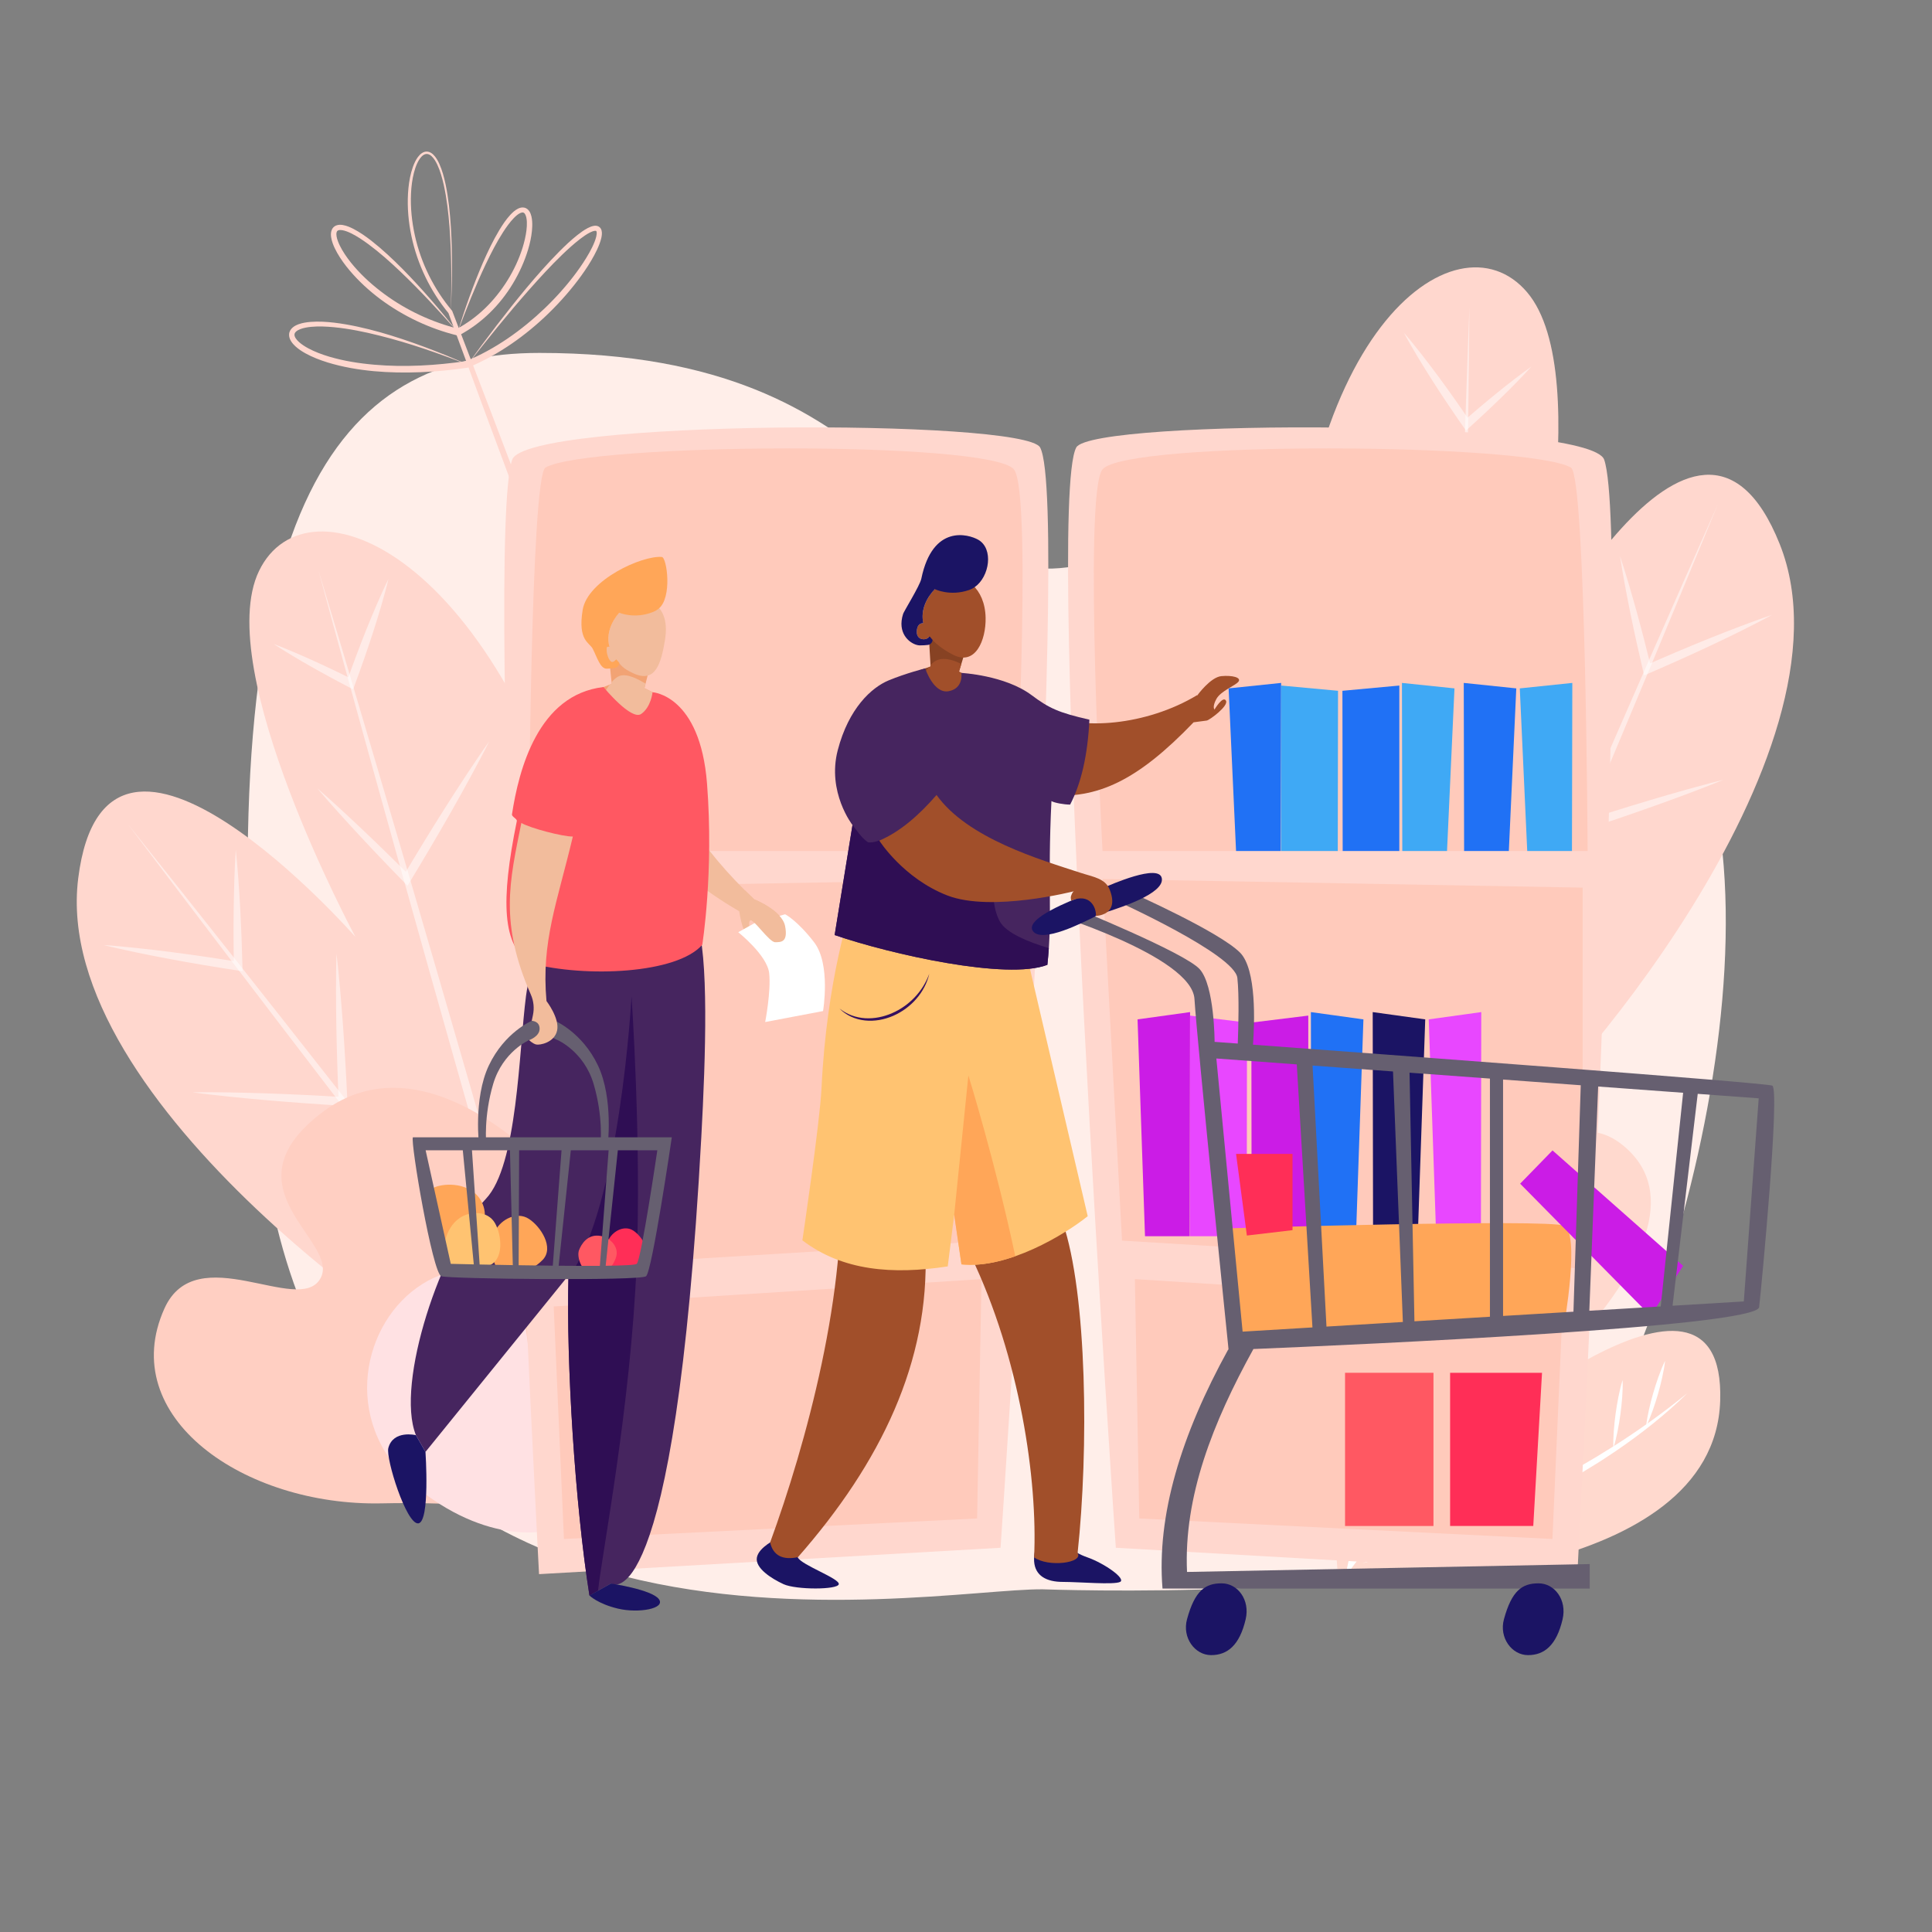 <?xml version="1.0" encoding="utf-8"?>
<!-- Generator: Adobe Illustrator 27.5.0, SVG Export Plug-In . SVG Version: 6.00 Build 0)  -->
<svg version="1.1" id="Слой_1" xmlns="http://www.w3.org/2000/svg" xmlns:xlink="http://www.w3.org/1999/xlink" x="0px" y="0px"
	 viewBox="0 0 2000 2000" style="enable-background:new 0 0 2000 2000;" xml:space="preserve">
<rect x="0" y="0" width="2000" height="2000" fill="#808080" stroke="none"/>
<rect style="fill:none;" width="2000" height="2000"/>
<path style="fill:#FFEEE9;" d="M1079.327,1645.24c-123.124-1.184-760.036,131.372-811.878-497.083s83.012-782.815,291.012-782.815
	c381.157,0,381.217,243.303,545.999,222c164.783-21.304,531.694-170.892,656,187c91,262-76.621,752.544-188.637,818.823
	C1459.809,1659.442,1079.327,1645.24,1079.327,1645.24z"/>
<g>
	<path style="fill:#FFD9CE;" d="M1420.604,1639.013c0,0,354.108-1.246,360.132-188.895c6.022-187.647-267.896,48.939-267.896,48.939
		s281.965-213.331,169.724-311.309c-112.24-97.977-225.742,280.591-225.742,280.591s113.788-313.923,2.306-313.496
		c-111.481,0.427-73.923,480.674-73.923,480.674L1420.604,1639.013z"/>
	<g>
		<g>
			<path style="fill:#FFFFFF;" d="M1463.613,1166.517l0.178,14.257c0.037,4.753,0.189,9.511,0.051,14.263l-0.287,14.263
				c-0.06,2.377-0.072,4.757-0.172,7.132l-0.326,7.126l-0.652,14.255c-0.09,2.378-0.244,4.751-0.415,7.122l-0.485,7.118
				l-0.972,14.24l-1.233,14.218c-3.449,37.903-8.382,75.662-14.229,113.26c-5.774,37.614-12.578,75.054-19.688,112.42
				c-7.169,37.356-14.878,74.598-22.665,111.813l-6.204-2.83c23.269-30.714,46.302-61.601,68.944-92.766
				c5.716-7.753,11.311-15.59,16.949-23.396c5.658-7.794,11.206-15.663,16.771-23.522l8.331-11.799l8.241-11.861l8.262-11.848
				l8.152-11.922l8.144-11.928l8.019-12.012l8.01-12.018l7.891-12.097l7.89-12.098l7.74-12.192
				c2.568-4.072,5.188-8.113,7.714-12.211l7.565-12.303c2.514-4.106,5.122-8.158,7.56-12.31l7.408-12.4
				c5.008-8.229,9.697-16.641,14.517-24.982l3.585-6.273l3.473-6.334l6.951-12.67l1.752-3.161l1.685-3.196l3.37-6.393l6.742-12.791
				l-6.268,13.03l-3.135,6.519l-1.567,3.259l-1.635,3.226l-6.601,12.871l-3.303,6.437l-3.414,6.376
				c-4.594,8.479-9.06,17.035-13.847,25.41l-7.078,12.622c-2.328,4.227-4.826,8.353-7.231,12.535l-7.324,12.482
				c-2.45,4.156-4.993,8.255-7.485,12.385l-7.514,12.371l-7.664,12.275l-7.692,12.26l-7.854,12.155l-7.862,12.151l-7.988,12.066
				l-7.997,12.062l-8.107,11.986l-8.152,11.957l-8.244,11.892c-5.507,7.92-10.997,15.853-16.597,23.707
				c-5.58,7.867-11.117,15.768-16.774,23.579c-22.543,31.311-45.524,62.298-68.76,93.085l-9.485,12.569l3.282-15.399
				c7.922-37.168,15.624-74.375,23.035-111.633c7.461-37.248,14.412-74.59,20.804-112.021
				c6.298-37.446,11.952-75.005,16.206-112.737l1.618-14.148l1.356-14.175l0.678-7.089c0.236-2.362,0.454-4.727,0.608-7.095
				l1.038-14.204l0.521-7.104c0.163-2.368,0.24-4.74,0.365-7.111l0.688-14.23c0.311-4.742,0.333-9.492,0.47-14.24L1463.613,1166.517
				z"/>
		</g>
	</g>
	<g>
		<g>
			<path style="fill:#FFFFFF;" d="M1746.858,1442.15c-22.865,22.275-48.033,42.225-74.503,60.19l-9.998,6.639
				c-3.344,2.196-6.664,4.436-10.103,6.479l-10.239,6.26c-3.416,2.085-6.811,4.207-10.308,6.15l-10.442,5.915
				c-3.484,1.968-6.963,3.946-10.521,5.773l-10.613,5.599l-5.308,2.8c-1.768,0.937-3.577,1.788-5.364,2.687l-10.786,5.252
				l-5.395,2.624c-1.796,0.879-3.63,1.675-5.443,2.517l-10.909,4.985c-3.637,1.66-7.257,3.356-10.959,4.864l-11.048,4.66
				c-3.683,1.552-7.353,3.132-11.079,4.574c-7.431,2.938-14.832,5.95-22.333,8.697c-29.905,11.246-60.293,21.135-91.075,29.544
				c29.887-11.183,59.667-22.476,89.071-34.625c3.697-1.466,7.332-3.08,10.989-4.639l10.987-4.638
				c3.676-1.512,7.293-3.158,10.923-4.776l10.884-4.859c1.808-0.823,3.64-1.595,5.437-2.438l5.401-2.514l10.804-5.027
				c1.795-0.848,3.611-1.651,5.389-2.536l5.338-2.643l10.676-5.28c1.779-0.879,3.584-1.712,5.343-2.63l5.284-2.741l10.571-5.484
				c3.545-1.789,7.008-3.729,10.476-5.656l10.43-5.744c3.51-1.858,6.918-3.892,10.347-5.89l10.285-6
				c3.461-1.95,6.778-4.129,10.163-6.201l10.142-6.247C1696.213,1480.809,1722.074,1462.252,1746.858,1442.15z"/>
		</g>
	</g>
	<g>
		<g>
			<path style="fill:#FFFFFF;" d="M1559.169,1294.114c0.585,8.777,0.679,17.529,0.599,26.272c-0.051,8.745-0.35,17.477-0.787,26.202
				c-0.45,8.724-1.047,17.44-1.891,26.145c-0.813,8.706-1.803,17.402-3.29,26.073c-0.592-8.777-0.688-17.53-0.606-26.273
				c0.053-8.744,0.35-17.477,0.795-26.201c0.457-8.724,1.053-17.44,1.897-26.145
				C1556.7,1311.482,1557.688,1302.786,1559.169,1294.114z"/>
		</g>
	</g>
	<g>
		<g>
			<path style="fill:#FFFFFF;" d="M1607.727,1218.286c0.586,8.777,0.68,17.529,0.599,26.272c-0.05,8.745-0.349,17.477-0.786,26.202
				c-0.45,8.724-1.047,17.44-1.891,26.145c-0.813,8.706-1.803,17.402-3.29,26.073c-0.592-8.777-0.688-17.53-0.606-26.273
				c0.052-8.744,0.35-17.477,0.795-26.201c0.457-8.724,1.053-17.44,1.896-26.145
				C1605.258,1235.654,1606.246,1226.958,1607.727,1218.286z"/>
		</g>
	</g>
	<g>
		<g>
			<path style="fill:#FFFFFF;" d="M1521.048,1348.483c0.313,8.892,0.134,17.744-0.219,26.581c-0.322,8.841-0.893,17.66-1.601,26.469
				c-0.723,8.808-1.59,17.604-2.703,26.379c-1.084,8.778-2.344,17.541-4.1,26.265c-0.318-8.893-0.143-17.744,0.211-26.582
				c0.324-8.84,0.894-17.66,1.609-26.468c0.728-8.807,1.594-17.603,2.709-26.378
				C1518.04,1365.971,1519.299,1357.207,1521.048,1348.483z"/>
		</g>
	</g>
	<g>
		<g>
			<path style="fill:#FFFFFF;" d="M1723.682,1408.712c-0.647,5.957-1.772,11.775-3.041,17.553
				c-1.289,5.771-2.766,11.489-4.404,17.159c-1.637,5.671-3.442,11.293-5.436,16.86c-2.012,5.563-4.17,11.082-6.811,16.462
				c0.641-5.959,1.764-11.778,3.034-17.555c1.289-5.771,2.766-11.488,4.411-17.157c1.643-5.669,3.448-11.291,5.441-16.858
				C1718.89,1419.614,1721.047,1414.094,1723.682,1408.712z"/>
		</g>
	</g>
	<g>
		<g>
			<path style="fill:#FFFFFF;" d="M1679.73,1428.616c0.227,6.018-0.041,11.968-0.456,17.898c-0.436,5.928-1.065,11.829-1.861,17.708
				c-0.795,5.879-1.764,11.734-2.926,17.563c-1.181,5.826-2.515,11.632-4.345,17.37c-0.233-6.019,0.032-11.97,0.449-17.9
				c0.436-5.927,1.065-11.828,1.868-17.706c0.802-5.878,1.771-11.733,2.933-17.563
				C1676.575,1440.161,1677.906,1434.355,1679.73,1428.616z"/>
		</g>
	</g>
	<g>
		<g>
			<path style="fill:#FFFFFF;" d="M1638.208,1443.49c0.104,6.578-0.309,13.081-0.84,19.568c-0.563,6.481-1.321,12.936-2.245,19.365
				c-0.922,6.431-2.018,12.836-3.307,19.213c-1.318,6.373-2.762,12.729-4.725,19.009c-0.11-6.579,0.299-13.083,0.833-19.569
				c0.564-6.481,1.321-12.936,2.251-19.365c0.93-6.429,2.025-12.834,3.314-19.212
				C1634.812,1456.127,1636.251,1449.771,1638.208,1443.49z"/>
		</g>
	</g>
	<g>
		<g>
			<path style="fill:#FFFFFF;" d="M1589.179,1464.381c-0.149,7.578-0.814,15.074-1.599,22.551c-0.816,7.473-1.825,14.913-3,22.328
				s-2.521,14.803-4.061,22.16c-1.569,7.353-3.263,14.685-5.476,21.935c0.144-7.578,0.806-15.075,1.593-22.552
				c0.816-7.472,1.824-14.913,3.006-22.327s2.527-14.802,4.067-22.158C1585.282,1478.965,1586.972,1471.632,1589.179,1464.381z"/>
		</g>
	</g>
	<g>
		<g>
			<path style="fill:#FFFFFF;" d="M1538.435,1495.821c0.28,6.235,0.066,12.411-0.296,18.568c-0.382,6.154-0.959,12.285-1.702,18.396
				s-1.659,12.2-2.77,18.266c-1.13,6.063-2.411,12.108-4.19,18.092c-0.287-6.236-0.076-12.411,0.288-18.568
				c0.383-6.154,0.959-12.285,1.71-18.396c0.749-6.109,1.665-12.199,2.775-18.265
				C1535.381,1507.852,1536.66,1501.806,1538.435,1495.821z"/>
		</g>
	</g>
	<g>
		<g>
			<path style="fill:#FFFFFF;" d="M1420.786,1232.779c3.64,6.923,6.789,14.025,9.825,21.17c3.007,7.155,5.829,14.377,8.494,21.657
				c2.666,7.279,5.167,14.619,7.484,22.026c2.291,7.417,4.462,14.877,6.141,22.518c-3.646-6.921-6.799-14.022-9.832-21.168
				c-3.007-7.155-5.829-14.377-8.487-21.659c-2.659-7.282-5.161-14.622-7.479-22.028
				C1424.645,1247.877,1422.47,1240.418,1420.786,1232.779z"/>
		</g>
	</g>
	<g>
		<g>
			<path style="fill:#FFFFFF;" d="M1403.646,1323.579c3.873,7.306,7.284,14.786,10.533,22.329c3.277,7.531,6.321,15.151,9.235,22.82
				c2.902,7.673,5.668,15.398,8.202,23.211c2.563,7.803,4.959,15.667,6.891,23.708c-3.878-7.304-7.291-14.783-10.539-22.326
				c-3.275-7.532-6.32-15.151-9.229-22.823c-2.896-7.676-5.662-15.4-8.195-23.214
				C1407.983,1339.481,1405.584,1331.617,1403.646,1323.579z"/>
		</g>
	</g>
	<g>
		<g>
			<path style="fill:#FFFFFF;" d="M1401.96,1418.165c3.065,4.092,5.682,8.396,8.161,12.763c2.462,4.376,4.746,8.835,6.878,13.365
				c2.133,4.53,4.107,9.135,5.905,13.823c1.78,4.695,3.422,9.456,4.609,14.431c-3.072-4.089-5.689-8.392-8.168-12.759
				c-2.461-4.376-4.745-8.835-6.871-13.369c-2.127-4.533-4.102-9.138-5.899-13.825
				C1404.797,1427.897,1403.153,1423.137,1401.96,1418.165z"/>
		</g>
	</g>
</g>
<g>
	<g>
		<g>
			<path style="fill:#FFD7CE;" d="M466.662,323.301c0.86-29.467,0.822-58.992-1.334-88.366c-1.14-14.669-2.805-29.335-5.977-43.66
				c-0.804-3.576-1.715-7.124-2.793-10.612c-1.073-3.488-2.318-6.92-3.855-10.188c-1.553-3.232-3.38-6.417-5.883-8.746
				c-1.237-1.15-2.682-2.032-4.178-2.266c-0.745-0.123-1.498-0.092-2.234,0.087c-0.736,0.195-1.449,0.536-2.126,0.972
				c-1.356,0.885-2.528,2.165-3.546,3.567c-1.021,1.407-1.895,2.954-2.662,4.561c-1.529,3.223-2.661,6.667-3.571,10.167
				c-1.79,7.02-2.684,14.288-3.029,21.563c-0.668,14.572,0.888,29.223,4.026,43.467c6.328,28.509,19.621,55.396,38.372,77.703
				l0.231,0.275l0.139,0.361l40.946,106.778l40.66,106.886l40.405,106.982l40.185,107.065
				c26.73,71.399,53.272,142.868,79.666,214.395l19.718,53.674l9.851,26.839l9.768,26.871c13,35.837,26.115,71.631,38.938,107.534
				c-14.029-35.449-27.766-71.009-41.617-106.525l-10.37-26.645l-10.287-26.676l-20.56-53.357
				c-27.309-71.181-54.469-142.419-81.44-213.727l-40.369-106.996l-40.148-107.079l-39.894-107.175L464.087,323.75l0.369,0.636
				c-18.992-23.022-32.313-50.636-38.497-79.769c-3.092-14.559-4.45-29.515-3.588-44.403c0.451-7.438,1.455-14.87,3.402-22.12
				c0.992-3.618,2.212-7.195,3.889-10.616c0.843-1.707,1.807-3.373,2.971-4.936c1.165-1.556,2.524-3.039,4.276-4.158
				c0.877-0.55,1.848-1.006,2.901-1.267c1.058-0.249,2.182-0.281,3.25-0.088c2.162,0.38,3.964,1.589,5.393,2.941
				c2.875,2.765,4.706,6.156,6.298,9.552c1.558,3.426,2.784,6.958,3.834,10.527c1.052,3.569,1.93,7.178,2.696,10.804
				c3.02,14.519,4.497,29.255,5.453,43.982c0.943,14.735,1.231,29.496,1.149,44.245C467.81,293.832,467.344,308.573,466.662,323.301
				z"/>
		</g>
	</g>
	<g>
		<g>
			<path style="fill:#FFD7CE;" d="M473.786,343.65c7.542-24.172,15.954-48.103,26.004-71.435
				c5.077-11.642,10.566-23.138,17.163-34.135c3.34-5.474,6.882-10.875,11.389-15.747c2.295-2.401,4.721-4.784,8.143-6.452
				c0.846-0.419,1.811-0.745,2.843-0.961c1.03-0.22,2.214-0.245,3.384-0.002c1.173,0.241,2.307,0.794,3.21,1.514
				c0.921,0.717,1.598,1.575,2.146,2.431c1.102,1.731,1.65,3.497,2.078,5.224c0.408,1.73,0.625,3.438,0.744,5.128
				c0.225,3.378,0.087,6.692-0.245,9.959c-0.669,6.534-2.091,12.893-3.943,19.096c-3.726,12.403-9.111,24.231-15.773,35.296
				c-13.285,22.115-32.306,41.079-55.283,53.332l-1.169,0.623l-1.299-0.32c-28.511-7.035-55.553-19.844-79.147-37.304
				c-11.763-8.777-22.668-18.749-32.178-30.02c-4.734-5.651-9.131-11.625-12.826-18.133c-1.841-3.258-3.503-6.654-4.758-10.314
				c-0.624-1.832-1.148-3.73-1.453-5.754c-0.283-2.02-0.42-4.189,0.221-6.558c0.326-1.17,0.891-2.402,1.8-3.454
				c0.897-1.057,2.108-1.852,3.316-2.3c2.455-0.898,4.728-0.739,6.755-0.424c4.072,0.715,7.557,2.285,10.914,3.972
				c6.662,3.458,12.668,7.705,18.457,12.17c11.515,9.012,22.1,18.984,32.337,29.251C436.955,299.01,455.816,320.997,473.786,343.65
				c-19.206-21.605-38.738-42.94-59.647-62.788c-10.439-9.917-21.213-19.515-32.709-28.016c-5.748-4.217-11.676-8.243-17.922-11.316
				c-3.103-1.503-6.351-2.817-9.431-3.277c-1.517-0.231-2.995-0.179-3.942,0.223c-0.932,0.399-1.387,0.954-1.708,2.113
				c-0.298,1.139-0.251,2.667,0.013,4.201c0.263,1.547,0.726,3.139,1.301,4.715c1.159,3.156,2.725,6.26,4.467,9.272
				c3.515,6.026,7.781,11.7,12.39,17.066c9.256,10.731,19.961,20.244,31.423,28.654c22.923,16.881,49.242,29.052,76.834,35.964
				l-2.467,0.302c10.886-5.766,20.939-13.113,29.811-21.71c4.447-4.287,8.605-8.881,12.463-13.72
				c3.862-4.834,7.46-9.89,10.727-15.158c6.524-10.533,11.85-21.861,15.553-33.663c1.826-5.9,3.271-11.925,4.031-17.971
				c0.372-3.019,0.552-6.049,0.416-8.992c-0.071-1.467-0.232-2.912-0.523-4.268c-0.295-1.342-0.709-2.645-1.303-3.597
				c-0.594-0.997-1.244-1.497-1.961-1.668c-0.725-0.199-1.825-0.009-2.976,0.516c-2.331,1.042-4.633,3.066-6.713,5.194
				c-4.18,4.354-7.806,9.472-11.193,14.699c-6.754,10.523-12.477,21.788-17.916,33.158
				C491.991,296.391,482.715,319.961,473.786,343.65z"/>
		</g>
	</g>
	<g>
		<g>
			<path style="fill:#FFD7CE;" d="M484.065,377.361c4.884-6.784,9.803-13.544,14.767-20.273c4.98-6.716,10.034-13.378,15.121-20.016
				c10.188-13.266,20.57-26.39,31.287-39.259c10.744-12.844,21.842-25.415,33.67-37.37c5.935-5.957,12.044-11.775,18.723-17.071
				c3.358-2.632,6.816-5.172,10.771-7.267c2.005-1.015,4.084-1.999,6.772-2.365c1.329-0.145,3.007-0.139,4.682,0.831
				c0.82,0.47,1.516,1.189,1.992,1.935c0.485,0.752,0.757,1.519,0.938,2.239c0.345,1.444,0.346,2.74,0.26,3.956
				c-0.091,1.218-0.284,2.368-0.531,3.482c-0.494,2.227-1.182,4.322-1.948,6.365c-1.544,4.078-3.419,7.936-5.43,11.701
				c-4.038,7.518-8.683,14.62-13.64,21.474c-9.935,13.694-21.111,26.419-33.188,38.226c-12.074,11.81-25.146,22.622-39.115,32.181
				c-13.965,9.553-28.854,17.851-44.572,24.318l-0.385,0.158l-0.426,0.064c-15.99,2.396-32.117,3.939-48.293,4.621
				c-16.176,0.655-32.413,0.414-48.581-1.062c-16.153-1.527-32.261-4.271-47.906-9.058c-7.806-2.436-15.51-5.367-22.815-9.393
				c-3.643-2.031-7.195-4.324-10.414-7.279c-1.596-1.492-3.135-3.123-4.398-5.138c-1.242-1.978-2.306-4.478-2.132-7.359
				c0.091-1.421,0.541-2.848,1.239-4.05c0.7-1.207,1.609-2.182,2.562-2.988c1.919-1.626,4.021-2.567,6.09-3.345
				c4.164-1.476,8.344-2.065,12.481-2.405c8.281-0.616,16.45-0.105,24.52,0.835c16.135,1.961,31.899,5.625,47.429,9.928
				c15.51,4.399,30.766,9.563,45.839,15.167c7.535,2.807,15.023,5.73,22.469,8.751C469.33,370.958,476.717,374.12,484.065,377.361
				c-7.488-2.905-15.007-5.727-22.559-8.447c-7.535-2.764-15.104-5.427-22.711-7.972c-15.213-5.082-30.579-9.694-46.109-13.557
				c-15.507-3.896-31.213-7.133-47.022-8.661c-7.889-0.738-15.836-1.108-23.57-0.382c-3.845,0.375-7.678,1.023-11.071,2.304
				c-1.665,0.651-3.264,1.451-4.388,2.464c-1.166,1.011-1.761,2.093-1.801,3.241c-0.058,1.161,0.445,2.584,1.357,3.956
				c0.892,1.379,2.144,2.69,3.498,3.908c2.746,2.436,6.014,4.493,9.392,6.336c6.809,3.662,14.22,6.41,21.757,8.671
				c15.131,4.464,30.886,6.963,46.7,8.323c31.684,2.762,63.716,0.809,95.261-3.755l-0.811,0.222
				c15.228-6.208,29.73-14.223,43.378-23.497c13.65-9.285,26.456-19.827,38.418-31.248c11.934-11.447,23.016-23.828,32.84-37.106
				c4.891-6.646,9.485-13.517,13.487-20.659c1.983-3.573,3.821-7.225,5.295-10.943c0.732-1.857,1.374-3.734,1.813-5.583
				c0.437-1.809,0.666-3.748,0.384-4.979c-0.067-0.292-0.155-0.523-0.237-0.65c-0.087-0.129-0.132-0.19-0.22-0.242
				c-0.141-0.118-0.668-0.245-1.396-0.163c-1.475,0.155-3.297,0.873-5.006,1.733c-3.47,1.763-6.832,4.122-10.08,6.595
				c-6.492,5.006-12.647,10.594-18.632,16.345c-11.961,11.54-23.226,23.862-34.286,36.352
				c-11.061,12.496-21.818,25.279-32.39,38.217c-5.286,6.469-10.512,12.988-15.722,19.522
				C494.407,364.227,489.221,370.781,484.065,377.361z"/>
		</g>
	</g>
</g>
<g>
	<path style="fill:#FFD7CE;" d="M506.946,1427.275c-48.205-12.332-455.141-284.743-425.993-517.919
		c29.146-233.175,286.984,60.536,286.984,60.536s-149.098-276.896-99.772-378.91c49.325-102.014,250.982-21.763,342.972,343.926
		s80.779,512.545,80.779,512.545L506.946,1427.275z"/>
	<g style="opacity:0.5;">
		<path style="fill:#FFFFFF;" d="M132.52,853.305c36.65,45.808,73.087,91.781,109.473,137.794l54.496,69.083l54.388,69.167
			l54.313,69.227l54.172,69.336l54.138,69.361l54.013,69.459l-7.738,3.924c-19.653-68.166-39.036-136.409-58.485-204.633
			l-29.026-102.379l-28.908-102.412l-28.721-102.466l-28.526-102.521c-18.917-68.376-37.813-136.759-56.284-205.263
			c20.563,67.906,40.699,135.933,60.816,203.966l30.021,102.094l29.83,102.148l29.643,102.202l29.522,102.236
			c19.584,68.186,39.233,136.353,58.613,204.596l6.242,21.982l-13.979-18.059l-53.863-69.575l-53.736-69.673l-53.705-69.697
			l-53.563-69.808l-53.487-69.867l-53.379-69.95C203.267,946.902,167.787,900.187,132.52,853.305z"/>
	</g>
	<g style="opacity:0.5;">
		<path style="fill:#FFFFFF;" d="M244.064,879.649c1.105,10.029,1.902,20.063,2.663,30.099c0.41,5.017,0.674,10.038,1.018,15.056
			c0.342,5.019,0.633,10.038,0.9,15.058c0.542,10.04,1,20.081,1.383,30.125c0.38,10.043,0.699,20.087,0.941,30.134l0.127,5.313
			l-5.287-0.812c-5.803-0.892-11.607-1.781-17.402-2.727c-5.799-0.919-11.592-1.876-17.382-2.856
			c-11.583-1.941-23.147-3.992-34.697-6.141c-5.776-1.069-11.545-2.182-17.312-3.308l-17.279-3.508
			c-11.504-2.446-23.006-4.895-34.439-7.781c11.768,0.765,23.467,1.968,35.164,3.174l17.522,1.969
			c5.834,0.7,11.665,1.413,17.49,2.17c11.651,1.502,23.288,3.103,34.906,4.814c5.811,0.845,11.618,1.714,17.419,2.622
			c5.806,0.879,11.603,1.816,17.399,2.75l-5.159,4.502c-0.165-10.048-0.252-20.097-0.279-30.148
			c-0.023-10.05,0.027-20.102,0.162-30.156c0.065-5.026,0.153-10.054,0.291-15.082c0.141-5.028,0.201-10.055,0.407-15.085
			C242.974,899.773,243.364,889.714,244.064,879.649z"/>
	</g>
	<g style="opacity:0.5;">
		<path style="fill:#FFFFFF;" d="M348.319,987.269c1.546,12.698,2.699,25.413,3.871,38.128c1.072,12.719,2.131,25.438,3.021,38.166
			c0.895,12.727,1.708,25.457,2.428,38.192c0.73,12.733,1.361,25.473,1.945,38.213l0.229,4.997l-4.99-0.312l-19.481-1.219
			l-19.474-1.343c-12.979-0.957-25.956-1.938-38.925-3.076c-12.971-1.094-25.929-2.39-38.888-3.679
			c-12.952-1.41-25.905-2.781-38.834-4.576c13.051-0.227,26.075-0.03,39.103,0.128c13.02,0.277,26.04,0.551,39.048,1.024
			c13.011,0.43,26.013,1.016,39.012,1.626l19.494,1.009l19.487,1.133l-4.761,4.686c-0.546-12.743-1.044-25.487-1.442-38.236
			c-0.409-12.748-0.725-25.501-0.959-38.257c-0.239-12.756-0.31-25.52-0.367-38.283
			C347.879,1012.821,347.903,1000.054,348.319,987.269z"/>
	</g>
	<g style="opacity:0.5;">
		<path style="fill:#FFFFFF;" d="M402.129,599.39c-2.208,9.372-4.849,18.588-7.498,27.801c-2.696,9.196-5.526,18.343-8.473,27.449
			c-2.969,9.097-5.982,18.178-9.154,27.202c-3.137,9.037-6.399,18.028-9.705,27.003l-1.763,4.784l-4.439-2.333l-9.913-5.212
			l-9.867-5.299c-6.557-3.576-13.102-7.176-19.594-10.879c-6.499-3.688-12.967-7.44-19.368-11.32
			c-6.412-3.86-12.792-7.782-19.055-11.935c7.04,2.628,13.962,5.486,20.853,8.406c6.901,2.901,13.736,5.93,20.54,9.021
			c6.811,3.077,13.569,6.258,20.315,9.462l10.086,4.871l10.042,4.959l-6.201,2.45c3.196-9.015,6.435-18.015,9.801-26.969
			c3.33-8.967,6.818-17.877,10.352-26.77c3.556-8.885,7.228-17.728,11.034-26.523C393.975,616.784,397.836,608.009,402.129,599.39z"
			/>
	</g>
	<g style="opacity:0.5;">
		<path style="fill:#FFFFFF;" d="M506.386,767.545c-6.175,12.41-12.727,24.593-19.307,36.759
			c-6.634,12.134-13.31,24.243-20.169,36.241c-6.851,12.004-13.754,23.976-20.788,35.869c-7.003,11.912-14.125,23.754-21.284,35.572
			l-2.992,4.941l-3.991-4.104l-11.514-11.838l-11.446-11.905c-7.592-7.975-15.165-15.969-22.656-24.044
			c-3.76-4.023-7.477-8.089-11.189-12.159c-3.708-4.074-7.456-8.11-11.11-12.237c-7.359-8.205-14.676-16.453-21.799-24.892
			c8.357,7.219,16.522,14.628,24.642,22.081c4.085,3.701,8.077,7.495,12.109,11.249c4.028,3.758,8.052,7.521,12.031,11.327
			c7.989,7.583,15.895,15.247,23.784,22.928l11.773,11.581l11.707,11.648l-6.984,0.838c7.069-11.873,14.175-23.724,21.398-35.503
			c7.193-11.798,14.518-23.518,21.895-35.205c7.369-11.693,14.92-23.276,22.514-34.833
			C490.657,790.335,498.332,778.827,506.386,767.545z"/>
	</g>
</g>
<g>
	<path style="fill:#FFD7CE;" d="M1561.025,1171.956c43.525-24.108,368.445-390.486,281.338-608.735
		s-262.384,131.071-262.384,131.071s74.312-305.58,0.814-391.825s-248.34,42.347-244.964,419.414
		c3.375,377.066,51.321,516.327,51.321,516.327L1561.025,1171.956z"/>
	<g>
		<g style="opacity:0.5;">
			<path style="fill:#FFFFFF;" d="M1778.309,522.014c-22.279,54.27-44.807,108.434-67.395,162.572l-33.977,81.166l-34.102,81.113
				l-34.191,81.075l-34.355,81.004l-34.393,80.988l-34.539,80.926l-8.965,21.004l0.486-22.846
				c1.512-70.927,3.304-141.846,5.026-212.768l2.739-106.378l2.861-106.376l3.058-106.371l3.257-106.367
				c2.277-70.908,4.576-141.816,7.316-212.713c-0.566,70.948-1.574,141.886-2.604,212.824l-1.703,106.402l-1.903,106.398
				l-2.099,106.393l-2.222,106.391c-1.583,70.925-3.099,141.851-4.894,212.771l-8.479-1.842l34.715-80.851l34.859-80.788
				l34.898-80.772l35.062-80.702l35.151-80.663l35.276-80.61C1730.777,629.282,1754.419,575.595,1778.309,522.014z"/>
		</g>
	</g>
	<g>
		<g style="opacity:0.5;">
			<path style="fill:#FFFFFF;" d="M1677.038,575.682c3.219,9.562,6.138,19.196,9.021,28.839c1.47,4.814,2.798,9.663,4.204,14.492
				c1.404,4.831,2.759,9.672,4.092,14.52c2.671,9.693,5.26,19.406,7.775,29.137c2.513,9.731,4.968,19.476,7.346,29.24l-6.129-3.052
				c5.373-2.369,10.744-4.74,16.141-7.057c5.383-2.343,10.782-4.651,16.191-6.937c10.81-4.591,21.663-9.08,32.558-13.477
				c5.444-2.204,10.907-4.367,16.375-6.518l16.456-6.332c11.014-4.123,22.029-8.242,33.222-11.955
				c-10.333,5.681-20.844,10.956-31.356,16.229l-15.832,7.76c-5.296,2.546-10.596,5.08-15.914,7.574
				c-10.633,4.998-21.305,9.904-32.021,14.708c-5.354,2.411-10.718,4.801-16.097,7.154c-5.368,2.38-10.759,4.707-16.149,7.036
				l-4.91,2.121l-1.219-5.173c-2.305-9.781-4.532-19.581-6.701-29.395c-2.168-9.814-4.262-19.646-6.273-29.497
				c-1.009-4.925-1.995-9.856-2.932-14.797c-0.936-4.942-1.948-9.867-2.819-14.825
				C1680.266,595.576,1678.502,585.665,1677.038,575.682z"/>
		</g>
	</g>
	<g>
		<g style="opacity:0.5;">
			<path style="fill:#FFFFFF;" d="M1603.351,706.148c3.633,12.265,6.882,24.613,10.148,36.956
				c3.17,12.365,6.326,24.731,9.316,37.134c2.995,12.402,5.912,24.82,8.736,37.259c2.836,12.436,5.572,24.893,8.265,37.36
				l-5.79-3.331l18.569-6.019l18.606-5.901c12.423-3.874,24.855-7.726,37.335-11.428c12.467-3.745,24.996-7.298,37.523-10.856
				c12.564-3.444,25.117-6.924,37.802-10.002c-12.056,5.003-24.243,9.602-36.419,14.238c-12.212,4.522-24.424,9.048-36.697,13.383
				c-12.26,4.377-24.568,8.606-36.885,12.81l-18.503,6.219l-18.541,6.1l-4.749,1.563l-1.041-4.893
				c-2.654-12.475-5.262-24.959-7.771-37.465c-2.521-12.503-4.949-25.026-7.299-37.567c-2.354-12.539-4.543-25.113-6.719-37.691
				C1607.159,731.419,1605.063,718.825,1603.351,706.148z"/>
		</g>
	</g>
	<g>
		<g style="opacity:0.5;">
			<path style="fill:#FFFFFF;" d="M1453.3,344.445c6.331,7.254,12.284,14.769,18.23,22.288c5.903,7.548,11.69,15.177,17.376,22.875
				c5.665,7.712,11.291,15.452,16.778,23.287c5.519,7.814,10.926,15.703,16.297,23.618l-6.62-0.804l8.464-7.335l8.528-7.261
				c5.718-4.805,11.453-9.589,17.266-14.288c5.802-4.71,11.65-9.367,17.595-13.917c5.93-4.566,11.905-9.081,18.054-13.402
				c-5.012,5.6-10.194,11.006-15.422,16.361c-5.215,5.371-10.524,10.635-15.881,15.846c-5.347,5.223-10.77,10.359-16.21,15.476
				l-8.21,7.62l-8.273,7.547l-3.706,3.379l-2.913-4.184c-5.467-7.849-10.896-15.724-16.213-23.676
				c-5.35-7.93-10.559-15.955-15.73-24.007c-5.15-8.066-10.199-16.202-15.132-24.418
				C1462.688,361.205,1457.805,352.955,1453.3,344.445z"/>
		</g>
	</g>
	<g>
		<g style="opacity:0.5;">
			<path style="fill:#FFFFFF;" d="M1394.904,533.483c10.643,8.881,20.977,18.078,31.287,27.297
				c10.267,9.264,20.499,18.563,30.583,28.016c10.09,9.445,20.138,18.934,30.077,28.532c9.966,9.573,19.835,19.244,29.674,28.946
				l-6.97,0.953L1517.94,633l8.466-14.18c5.692-9.425,11.406-18.838,17.221-28.193c2.89-4.688,5.832-9.345,8.779-13.998
				c2.953-4.651,5.857-9.33,8.875-13.943c5.975-9.262,12.002-18.494,18.264-27.59c-4.76,9.964-9.755,19.793-14.803,29.591
				c-2.493,4.917-5.1,9.768-7.658,14.647c-2.564,4.876-5.133,9.749-7.755,14.591c-5.208,9.706-10.516,19.353-15.847,28.988
				l-8.067,14.41l-8.149,14.363l-2.825,4.979l-4.145-4.025c-9.912-9.627-19.794-19.285-29.579-29.041
				c-9.812-9.73-19.515-19.571-29.176-29.454c-9.668-9.877-19.186-19.906-28.67-29.971
				C1413.431,554.064,1404.014,543.931,1394.904,533.483z"/>
		</g>
	</g>
</g>
<path style="fill:#FFCFC2;" d="M562.56,1206.646c0,0-123.091-134.898-228.44-55.543c-105.35,79.356,19.674,134.08-2.576,172.633
	c-22.251,38.553-128.343-42.5-161.336,30.842c-50.549,112.363,82.646,204.667,224.78,201.698s176.252,18.619,176.252,18.619
	L562.56,1206.646z"/>
<path style="fill:#FFE1E3;" d="M538.93,1338.762c0,0-47.473-48.658-107.348-5.74c-59.876,42.918-77.695,145.835,1.703,208.404
	c79.399,62.568,140.949,41.645,140.949,41.645L538.93,1338.762z"/>
<g>
	<path style="fill:#FFD7CE;" d="M1035.769,1602.246c0,0,74.042-1078.299,40.95-1139.042
		c-16.317-29.953-531.992-29.046-546.493,12.643c-28.968,83.284,27.782,1153.7,27.782,1153.7L1035.769,1602.246z"/>
	<path style="fill:#FFCABB;" d="M1049.526,880.956H547.391c0,0,1.814-388.118,17.273-396.952
		c44.408-25.376,459.486-28.095,484.862,1.813C1069.88,509.805,1049.526,880.956,1049.526,880.956z"/>
	<polygon style="fill:#FFCABB;" points="1049.526,909.957 552.514,918.87 552.514,1313.254 1029.357,1284.287 	"/>
	<polygon style="fill:#FFCABB;" points="1016.051,1324.129 573.175,1352.446 583.791,1593.146 1011.501,1571.907 	"/>
</g>
<g>
	<path style="fill:#FFD7CE;" d="M1155.102,1602.246c0,0-74.043-1078.299-40.951-1139.042
		c16.317-29.953,531.992-29.046,546.493,12.643c28.969,83.284-27.782,1153.7-27.782,1153.7L1155.102,1602.246z"/>
	<path style="fill:#FFCABB;" d="M1141.343,880.956h502.136c0,0-1.813-388.118-17.273-396.952
		c-44.408-25.376-459.486-28.095-484.862,1.813C1120.989,509.805,1141.343,880.956,1141.343,880.956z"/>
	<polygon style="fill:#FFCABB;" points="1141.343,909.957 1638.355,918.87 1638.355,1313.254 1161.512,1284.287 	"/>
	<polygon style="fill:#FFCABB;" points="1174.818,1324.129 1617.695,1352.446 1607.077,1593.146 1179.368,1571.907 	"/>
</g>
<path style="fill:#1B1464;" d="M803.795,1593.104c0,0-18.303,8.381-20.274,19.227s14.789,21.69,27.607,27.606
	c12.818,5.916,56.199,5.916,57.185,0s-38.452-19.719-42.396-27.606c-3.943-7.888-7.177-7.868-7.177-7.868L803.795,1593.104z"/>
<path style="fill:#1B1464;" d="M1079.581,1585.29c0,0-10.121,16.269-9.062,31.103s12.715,21.191,29.668,21.191
	s52.979,3.179,59.336,0s-15.894-19.072-33.906-25.43s-15.894-11.655-15.894-11.655L1079.581,1585.29z"/>
<path style="fill:#A14F2A;" d="M958,1294c4.34,115.332-46.028,220.103-132,318c-15.808,3.213-25.579-1.63-28.769-15.253
	C833.906,1496.565,879,1333,869,1207L958,1294z"/>
<path style="fill:#A14F2A;" d="M1070.503,1612.144c14.474,10.61,51.497,5.856,45.034-4.49C1127,1501,1125.596,1339.566,1100,1265
	l-95,35C1056,1406,1074.263,1532.563,1070.503,1612.144z"/>
<path style="fill:#FFC371;" d="M881.24,938.958c0,0-25.475,74.15-30.814,187.601C848.751,1162.153,830.632,1284,830.632,1284
	c41.409,31.589,93.46,35.703,150.483,26.972l6.673-53.548l7.5,51.443C1043,1314,1102.55,1277.84,1126,1259l-63.949-273.893
	L881.24,938.958z"/>
<path style="fill:#FFA658;" d="M1002.47,1113.274l-14.682,144.149l7.493,51.392c0.002,0.018,0.005,0.034,0.008,0.052
	c0.795,0.086,1.587,0.15,2.379,0.22c17.107,1.345,35.61-2.412,53.354-8.634C1030.261,1202.721,1002.47,1113.274,1002.47,1113.274z"
	/>
<polygon style="fill:#874223;" points="998.483,676.429 992.767,695.25 1020.344,710.713 980.202,732.69 943.372,716.732 
	952.164,693.793 963.359,689.967 961.335,655.744 988.481,660.622 "/>
<path style="fill:#A14F2A;" d="M947.839,714.616l32.742,17.867l10.116-5.539l13.52-25.273l-11.451-6.42l2.383-7.845
	c-4.419-2.368-16.28-7.833-25.38-3.875c-2.223,0.967-4.411,2.745-6.497,4.972l0.087,1.465l-1.948,0.666
	C953.701,700.078,947.839,714.616,947.839,714.616z"/>
<path style="fill:#A14F2A;" d="M1020.299,639.485c-0.609-31.043-22.418-46.002-38.42-39.594
	c-13.084,5.238-30.646,24.47-26.084,45.162c-2.768,0.053-5.628,1.37-6.494,6.195c-1.829,10.179,6.088,11.602,9.888,9.949
	c1.276-0.555,2.338-1.412,3.192-2.305c4.968,6.565,12.742,12.997,24.183,18.898C1009.604,689.676,1020.759,662.919,1020.299,639.485
	z"/>
<polygon style="fill:#CB1CE6;" points="1177.595,1055.257 1185.301,1279.721 1231.609,1279.721 1231.972,1047.713 "/>
<polygon style="fill:#E847FF;" points="1290.88,1058.588 1290.617,1279.721 1231.972,1279.721 1231.955,1051.338 "/>
<polygon style="fill:#2071F5;" points="1411.416,1055.257 1403.709,1279.721 1357.401,1279.721 1357.039,1047.713 "/>
<polygon style="fill:#E847FF;" points="1479.024,1055.257 1486.731,1279.721 1533.039,1279.721 1533.401,1047.713 "/>
<polygon style="fill:#1B1464;" points="1475.399,1055.257 1467.693,1279.721 1421.385,1279.721 1421.022,1047.713 "/>
<polygon style="fill:#CB1CE6;" points="1295.412,1058.588 1295.675,1279.721 1354.32,1279.721 1354.337,1051.338 "/>
<path style="fill:#A14F2A;" d="M1264.473,699.908c-11.463,1.017-25.145,20.092-25.145,20.092l0.4,1.607l-0.507-1.97
	c-52.505,31.616-121.498,36.869-154.975,19.032v84.285c51.612,4.8,93.461-14.941,151.35-75.222c0,0,7.251-0.906,13.595-1.813
	c2.966-0.424,22.859-15.179,19.938-20.565c-3.081-5.681-11.896,9.142-11.896,9.142s-2.623-2.522,1.963-10.927
	c4.587-8.404,19.921-13.852,22.919-18.013C1285.112,701.396,1275.935,698.891,1264.473,699.908z"/>
<path style="fill:#46255F;" d="M957.762,691.88c0,0,8.638,26.654,24.357,23.641c15.72-3.013,13.054-18.921,13.054-18.921
	s45.144,2.325,72.762,23.038c18.125,13.594,28.095,18.125,59.814,25.376c-1.755,37.275-8.661,66.155-19.938,87.909
	c-6.344,0-16.313-1.813-19.365-3.653c-4.198,86.126,1.24,118.752-4.198,169.503c-41.562,16.203-162.225-10.875-220.227-30.813
	l18.482-113.885c0,0-26.589-33.966-15.27-77.467c11.318-43.501,35.016-64.929,52.68-72.263
	C937.575,697.01,957.762,691.88,957.762,691.88z"/>
<path style="fill:#2F0E54;" d="M1084.247,998.773c0.64-5.964,1.127-11.677,1.499-17.257c-21.161-6.336-43.734-15.531-50.438-27.151
	c-13.594-23.563-4.531-68.878-4.531-68.878L910.24,870.081c-4.618,1.603-8.684,2.407-11.781,1.813
	c-7.539-5.409-10.743-11.515-15.973-17.719l-18.466,113.786C922.023,987.898,1042.686,1014.976,1084.247,998.773z"/>
<path style="fill:#1B1464;" d="M953.742,599.102c11.782-57.096,49.08-45.965,58.886-40.389c16.155,9.184,11.842,38.193-3.62,49.064
	c-1.766,1.247-3.684,2.246-5.728,2.964c-19.926,6.928-35.526-0.86-35.526-0.86c-8.488,8.773-14.937,21.66-11.957,35.167
	c-2.767,0.064-5.629,1.371-6.496,6.2c-1.829,10.179,6.088,11.602,9.888,9.949c1.278-0.553,2.343-1.412,3.193-2.31
	c0.896,1.188,1.898,2.373,2.983,3.548l0,0c-0.121,2.683-2.159,4.896-4.827,5.205c-2.305,0.267-5.271,0.499-8.427,0.459
	c-6.989-0.088-20.677-8.386-18.759-25.554c0.275-2.475,0.774-4.663,1.452-6.693C935.007,633.774,952.211,606.526,953.742,599.102z"
	/>
<path style="fill:#FFA658;" d="M1271.848,1271.564v125.067l347.107-23.563c0,0,17.219-96.973,0-104.223
	C1601.735,1261.596,1271.848,1271.564,1271.848,1271.564z"/>
<polygon style="fill:#CB1CE6;" points="1607.173,1190.905 1573.641,1225.344 1708.677,1362.192 1742.365,1310.424 "/>
<polygon style="fill:#FF2E57;" points="1279.555,1194.53 1290.756,1279.019 1338.007,1273.453 1338.007,1194.53 "/>
<path style="fill:#665F70;" d="M1834.65,1123.84c-6.84-3.039-408.16-32.846-537.557-42.39c1.624-21.882,3.909-77.991-13.464-95.365
	c-21.751-21.751-111.474-61.627-111.474-61.627l-16.313,8.156c0,0,122.348,55.283,125.067,79.753
	c1.987,17.883,1.069,51.252,0.433,67.922c-15.281-1.125-23.996-1.763-23.996-1.763s0-58.003-15.407-75.222
	c-15.406-17.22-131.846-64.347-131.846-64.347l-25.47,5.443c0,0,149.159,45.309,151.878,89.717
	c2.659,43.435,33.929,349.562,35.298,362.958l-0.405,0.009c-48.835,88.633-74.136,171.728-67.972,247.415h442.267v-25.376
	l-416.891,8.157c-3.487-78.139,26.728-154.728,68.73-230.775h-0.004c108.136-4.475,521.167-22.898,523.529-43.376
	C1823.775,1329.566,1842.807,1127.465,1834.65,1123.84z M1286.349,1378.506l-27.188-282.761l83.262,6.115l16.218,272.289
	L1286.349,1378.506z M1373.164,1373.274l-14.4-270.214l83.273,6.116l10.203,259.332L1373.164,1373.274z M1542.374,1363.077
	l-78.16,4.71l-5.063-257.354l83.223,6.112V1363.077z M1628.83,1357.867l-72.862,4.391v-244.713l80.423,5.906L1628.83,1357.867z
	 M1645.262,1356.877l9.15-232.102l87.953,6.46l-23.195,221.188L1645.262,1356.877z M1805.195,1347.239l-73.766,4.445l26.052-219.339
	l63.122,4.636L1805.195,1347.239z"/>
<path style="fill:#1B1464;" d="M1289.521,1676.221c-6.344,27.188-19.03,37.157-35.798,37.157s-30.152-17.981-24.923-37.157
	c8.156-29.908,19.03-37.158,35.798-37.158S1294.184,1656.235,1289.521,1676.221z"/>
<path style="fill:#1B1464;" d="M1617.596,1676.221c-6.345,27.188-19.031,37.157-35.799,37.157s-30.152-17.981-24.923-37.157
	c8.157-29.908,19.031-37.158,35.799-37.158S1622.258,1656.235,1617.596,1676.221z"/>
<path style="fill:#1B1464;" d="M1139.68,933.375c3.496,6.969-0.689,12.958-8.883,16.831c-8.193,3.874-52.075,26.829-61.516,13.648
	c-9.439-13.18,43.355-32.913,48.201-35.022C1128.125,924.202,1137.189,928.41,1139.68,933.375z"/>
<path style="fill:#1B1464;" d="M1131.256,937.184c2.418,7.412,9.606,8.723,18.154,5.711c8.548-3.011,55.882-17.573,53.317-33.581
	c-2.564-16.008-53.966,7.114-58.894,9.025C1133.014,922.536,1129.532,931.904,1131.256,937.184z"/>
<path style="fill:#A14F2A;" d="M969.514,822.966c32.15,45.099,107.591,66.992,148.677,80.44
	c13.696,4.483,25.896,5.863,30.503,17.409c10.811,27.089-14.21,27.323-14.21,27.323c0.517-9.139-6.618-23.909-25.597-15.777
	c0,0-0.726-3.127-0.235-4.588c1.864-5.556,3.495-5.256,3.495-5.256s-85.81,22.133-131.435,4.47
	c-45.624-17.663-70.448-56.779-70.448-56.779C931.336,861.243,950.877,844.425,969.514,822.966z"/>
<path style="fill:#46255F;" d="M589.119,948.021c0,0-37.164,26.015-44.597,83C537.09,1088.006,535.894,1206.327,503,1241
	c-45.836,48.313-94,191-72.447,244.66l9.91,17.343L588.5,1320.28c-2.515,89.473,6.785,237.138,21.678,331.378l22.299-12.388
	c0,0,65.822,47.001,93.523-462.271c4.525-83.203,7.951-189.227-5-223c-24.25-63.238-76.135-5.979-76.135-5.979H589.119z"/>
<path style="fill:#2F0E54;" d="M588.44,1322.598c53.542-72.784,65.323-291.198,65.323-291.198S664.184,1182.016,659,1309
	c-6,147-36.442,303.095-39.907,337.706l-8.915,4.952C595.412,1558.224,586.146,1412.283,588.44,1322.598z"/>
<path style="fill:#1B1464;" d="M632.477,1639.271c0,0,42.119,6.194,49.553,16.104c7.432,9.91-21.06,14.865-42.12,9.91
	c-21.06-4.955-29.732-13.627-29.732-13.627L632.477,1639.271z"/>
<path style="fill:#1B1464;" d="M430.553,1485.66c0,0-23.553-5.66-28.553,13.34c-2.82,10.715,18.612,79.238,31,78
	c12.389-1.238,7.463-73.997,7.463-73.997L430.553,1485.66z"/>
<polygon style="fill:#F2A374;" points="672.641,690.611 667.099,712.372 699.352,728.574 654.714,755.72 611.885,739.434 
	620.72,712.818 633.288,707.873 629.203,668.951 660.412,673.104 "/>
<path style="fill:#F2BC9C;" d="M640.265,700.199c8.248-4.043,20.82,3.244,28.033,7.461l-1.199,4.711l13.392,6.728l-14.106,29.523
	l-11.249,6.841l-38.267-18.675c0,0,5.931-16.884,14.233-28.055l2.186-0.86l-0.175-1.667
	C635.376,703.559,637.779,701.417,640.265,700.199z"/>
<path style="fill:#F2BC9C;" d="M688.313,662.995c6.342-37.261-18.359-46.217-33.819-39.195
	c-12.639,5.741-29.059,25.452-23.642,45.608c-2.722,0.176-6.272,1.561-6.113,6.387c0.152,4.642,6.511,11.144,10.176,9.347
	c1.23-0.604,2.237-1.495,3.038-2.411c5.183,6.237,6.336,9.059,17.857,14.354C679.014,707.748,684.44,685.754,688.313,662.995z"/>
<path style="fill:#FFA658;" d="M681.544,630.344c-1.681,1.307-3.524,2.375-5.504,3.173c-19.297,7.71-34.996,0.745-34.996,0.745
	c-7.959,9.013-13.727,21.982-10.19,35.14c-2.72,0.186-2.982-0.138-2.791,4.692c0.152,3.849,3.187,12.844,6.852,11.047
	c1.233-0.601,2.242-1.494,3.039-2.416c0.935,1.129,1.973,2.25,3.094,3.357l0,0c0.001,2.645-1.907,4.915-4.517,5.337
	c-2.256,0.366-5.165,0.727-8.271,0.829c-6.882,0.227-10.046-11.674-14.749-20.773c-3.27-6.324-15.562-8.235-10.33-40.105
	c5.071-30.895,61.639-56.616,81.963-54.789C690.358,577.051,696.271,618.955,681.544,630.344z"/>
<path style="fill:#F2BC9C;" d="M676.437,762.61c12.969,60.302,49.295,116.524,104.315,168.352c0,0,28.92,11.361,32.018,27.887
	c3.099,16.525-4.132,16.525-10.328,16.525c-6.197,0-22.723-24.788-25.821-22.723c-3.099,2.066,2.065,16.525-3.099,14.46
	c-5.164-2.066-8.263-23.755-8.263-23.755c-79.527-46.478-96.725-83.079-120.841-162.154L676.437,762.61z"/>
<path style="fill:#FFFFFF;" d="M781.271,955.508l-17.045,9.537c0,0,29.953,23.755,32.018,42.347
	c2.065,18.591-4.132,50.608-4.132,50.608l59.904-11.361c0,0,8.263-48.543-9.295-71.265c-17.559-22.723-29.952-28.919-29.952-28.919
	L781.271,955.508z"/>
<path style="fill:#F2BC9C;" d="M812.771,958.848c-3.099-16.525-32.018-27.887-32.018-27.887c-3.365-3.17-6.659-6.358-9.884-9.561
	c-0.091,1.286-0.193,2.571-0.321,3.854c-0.572,5.752-1.5,11.989-3.324,17.866c1.225,1.69,2.459,3.374,3.718,5.039
	c1.56,2.063,3.163,4.095,4.799,6.101c0.158-0.738,0.431-1.307,0.882-1.608c3.099-2.065,19.624,22.723,25.821,22.723
	C808.639,975.373,815.869,975.373,812.771,958.848z"/>
<path style="fill:#FF5862;" d="M624.733,711.239c0,0,28.698,34.998,39.004,27.863c10.306-7.135,11.773-22.504,11.773-22.504
	s49.271,2.684,56.406,94.647C739.051,903.206,727,978,727,978c-26.162,30.126-120.739,34.214-177.819,19.151
	C520.027,979.042,518.034,933.139,535,850c0.496-2.429-5.383-4.486-5-7C537,797,557,719,624.733,711.239z"/>
<path style="fill:#665F70;" d="M574.608,1056.775c0,0-8.157,0-8.157,8.156s10.875,11.781,10.875,11.781s27.189,11.782,37.158,45.314
	c9.969,33.533,7.25,61.628,7.25,61.628l7.251,3.625c0,0,6.344-49.846-9.97-84.284
	C602.703,1068.557,574.608,1056.775,574.608,1056.775z"/>
<path style="fill:#F2BC9C;" d="M539.697,851.917c8.896,5.294,42.478,14.149,53.303,14.083
	c-16.313,68.877-32.816,108.47-27.271,170.28c0,0,13.718,17.776,10.999,30.464c-2.719,12.688-18.126,15.407-21.751,14.501
	s-7.25-4.532-7.25-4.532s7.25-8.156,7.25-11.781s-4.531-8.156-4.531-8.156l1.253-5.954c1.496-7.104,0.782-14.511-2.135-21.158
	C516.917,955.237,527.417,912.75,539.697,851.917z"/>
<path style="fill:#665F70;" d="M550.446,1056.775c0,0,8.156,0,8.156,8.156s-10.875,11.781-10.875,11.781
	s-27.188,11.782-37.157,45.314c-9.97,33.533-7.251,61.628-7.251,61.628l-7.25,3.625c0,0-6.345-49.846,9.969-84.284
	C522.352,1068.557,550.446,1056.775,550.446,1056.775z"/>
<path style="fill:#FFA658;" d="M492.608,1236.093c9.733,9.182,13.579,26.631,2.845,36.546c-10.735,9.915-35.593,18.102-44.728,3.169
	c-9.137-14.933-11.102-39.591-3.967-44.956C453.891,1225.487,478.346,1222.64,492.608,1236.093z"/>
<path style="fill:#FFA658;" d="M512.767,1273.734c6.412-11.745,22.315-19.892,34.629-12.022
	c12.313,7.869,26.538,29.838,14.411,42.463c-12.127,12.624-35.48,20.779-42.479,15.239
	C512.328,1313.875,503.371,1290.942,512.767,1273.734z"/>
<path style="fill:#FF2E57;" d="M630.496,1282.51c4.625-8.469,16.093-14.344,24.973-8.669c8.88,5.675,19.137,21.517,10.392,30.62
	c-8.745,9.104-25.586,14.984-30.633,10.99C630.181,1311.456,623.721,1294.919,630.496,1282.51z"/>
<path style="fill:#FF5862;" d="M622.097,1279.502c9.476,1.823,18.564,10.956,15.866,21.143
	c-2.699,10.187-14.662,24.783-25.998,19.228c-11.336-5.555-14.846-19.626-12.579-25.65S608.213,1276.83,622.097,1279.502z"/>
<path style="fill:#FFC371;" d="M476.131,1260.689c11.134-7.423,29.001-7.251,36.252,5.438c7.25,12.688,9.643,38.749-6.961,44.297
	c-16.603,5.549-41.072,1.924-44.697-6.233C457.1,1296.034,459.818,1271.564,476.131,1260.689z"/>
<path style="fill:#665F70;" d="M427.422,1177.343c-2.806,4.21,20.349,141.033,29.47,143.84c9.122,2.807,205.586,4.912,211.9,0
	c6.315-4.911,26.663-143.84,26.663-143.84H427.422z M537.408,1190.756h43.904l-9.07,119.467c-11.835-0.122-23.858-0.29-35.347-0.476
	L537.408,1190.756z M530.844,1309.647c-12.609-0.214-24.388-0.444-34.327-0.651l-7.939-118.24h39.323L530.844,1309.647z
	 M440.602,1190.756h38.481l11.384,118.111c-14.519-0.313-23.828-0.547-23.828-0.547L440.602,1190.756z M578.337,1310.281
	l12.576-119.525h39.139l-9.082,119.621C608.349,1310.471,593.609,1310.419,578.337,1310.281z M659.16,1308.32
	c-1.186,1.186-13.844,1.777-32.157,1.998l12.58-119.563h40.881C680.464,1190.756,663.894,1303.586,659.16,1308.32z"/>
<polygon style="fill:#2071F5;" points="1271.848,712.608 1279.555,880.956 1325.863,880.956 1326.225,706.95 "/>
<polygon style="fill:#3FA9F5;" points="1385.134,715.106 1384.87,880.956 1326.225,880.956 1326.208,709.669 "/>
<polygon style="fill:#3FA9F5;" points="1505.67,712.608 1497.963,880.956 1451.654,880.956 1451.292,706.95 "/>
<polygon style="fill:#3FA9F5;" points="1573.277,712.608 1580.984,880.956 1627.293,880.956 1627.655,706.95 "/>
<polygon style="fill:#2071F5;" points="1569.653,712.608 1561.946,880.956 1515.639,880.956 1515.276,706.95 "/>
<polygon style="fill:#2071F5;" points="1389.665,715.106 1389.928,880.956 1448.573,880.956 1448.59,709.669 "/>
<polygon style="fill:#FF2E57;" points="1501.139,1421.102 1501.139,1579.701 1587.234,1579.701 1596.298,1421.102 "/>
<rect x="1392.384" y="1421.102" style="fill:#FF5862;" width="91.534" height="158.6"/>
<g>
	<path style="fill:#35105F;" d="M869,1044c3.854,3.016,8.096,5.453,12.606,7.116c4.498,1.697,9.234,2.639,13.991,2.944
		c4.761,0.271,9.551-0.041,14.227-0.975c4.679-0.901,9.261-2.332,13.627-4.26c4.388-1.88,8.567-4.249,12.479-7
		c3.935-2.722,7.551-5.896,10.879-9.35c6.621-6.952,11.828-15.285,15.191-24.477c-2.159,9.558-6.937,18.571-13.459,26.051
		c-3.237,3.77-6.961,7.115-10.957,10.084c-4.022,2.938-8.372,5.431-12.938,7.441c-4.587,1.961-9.388,3.449-14.314,4.297
		c-4.925,0.815-9.966,1.076-14.934,0.512c-4.967-0.523-9.848-1.839-14.358-3.918C876.541,1050.367,872.414,1047.512,869,1044z"/>
</g>
</svg>
